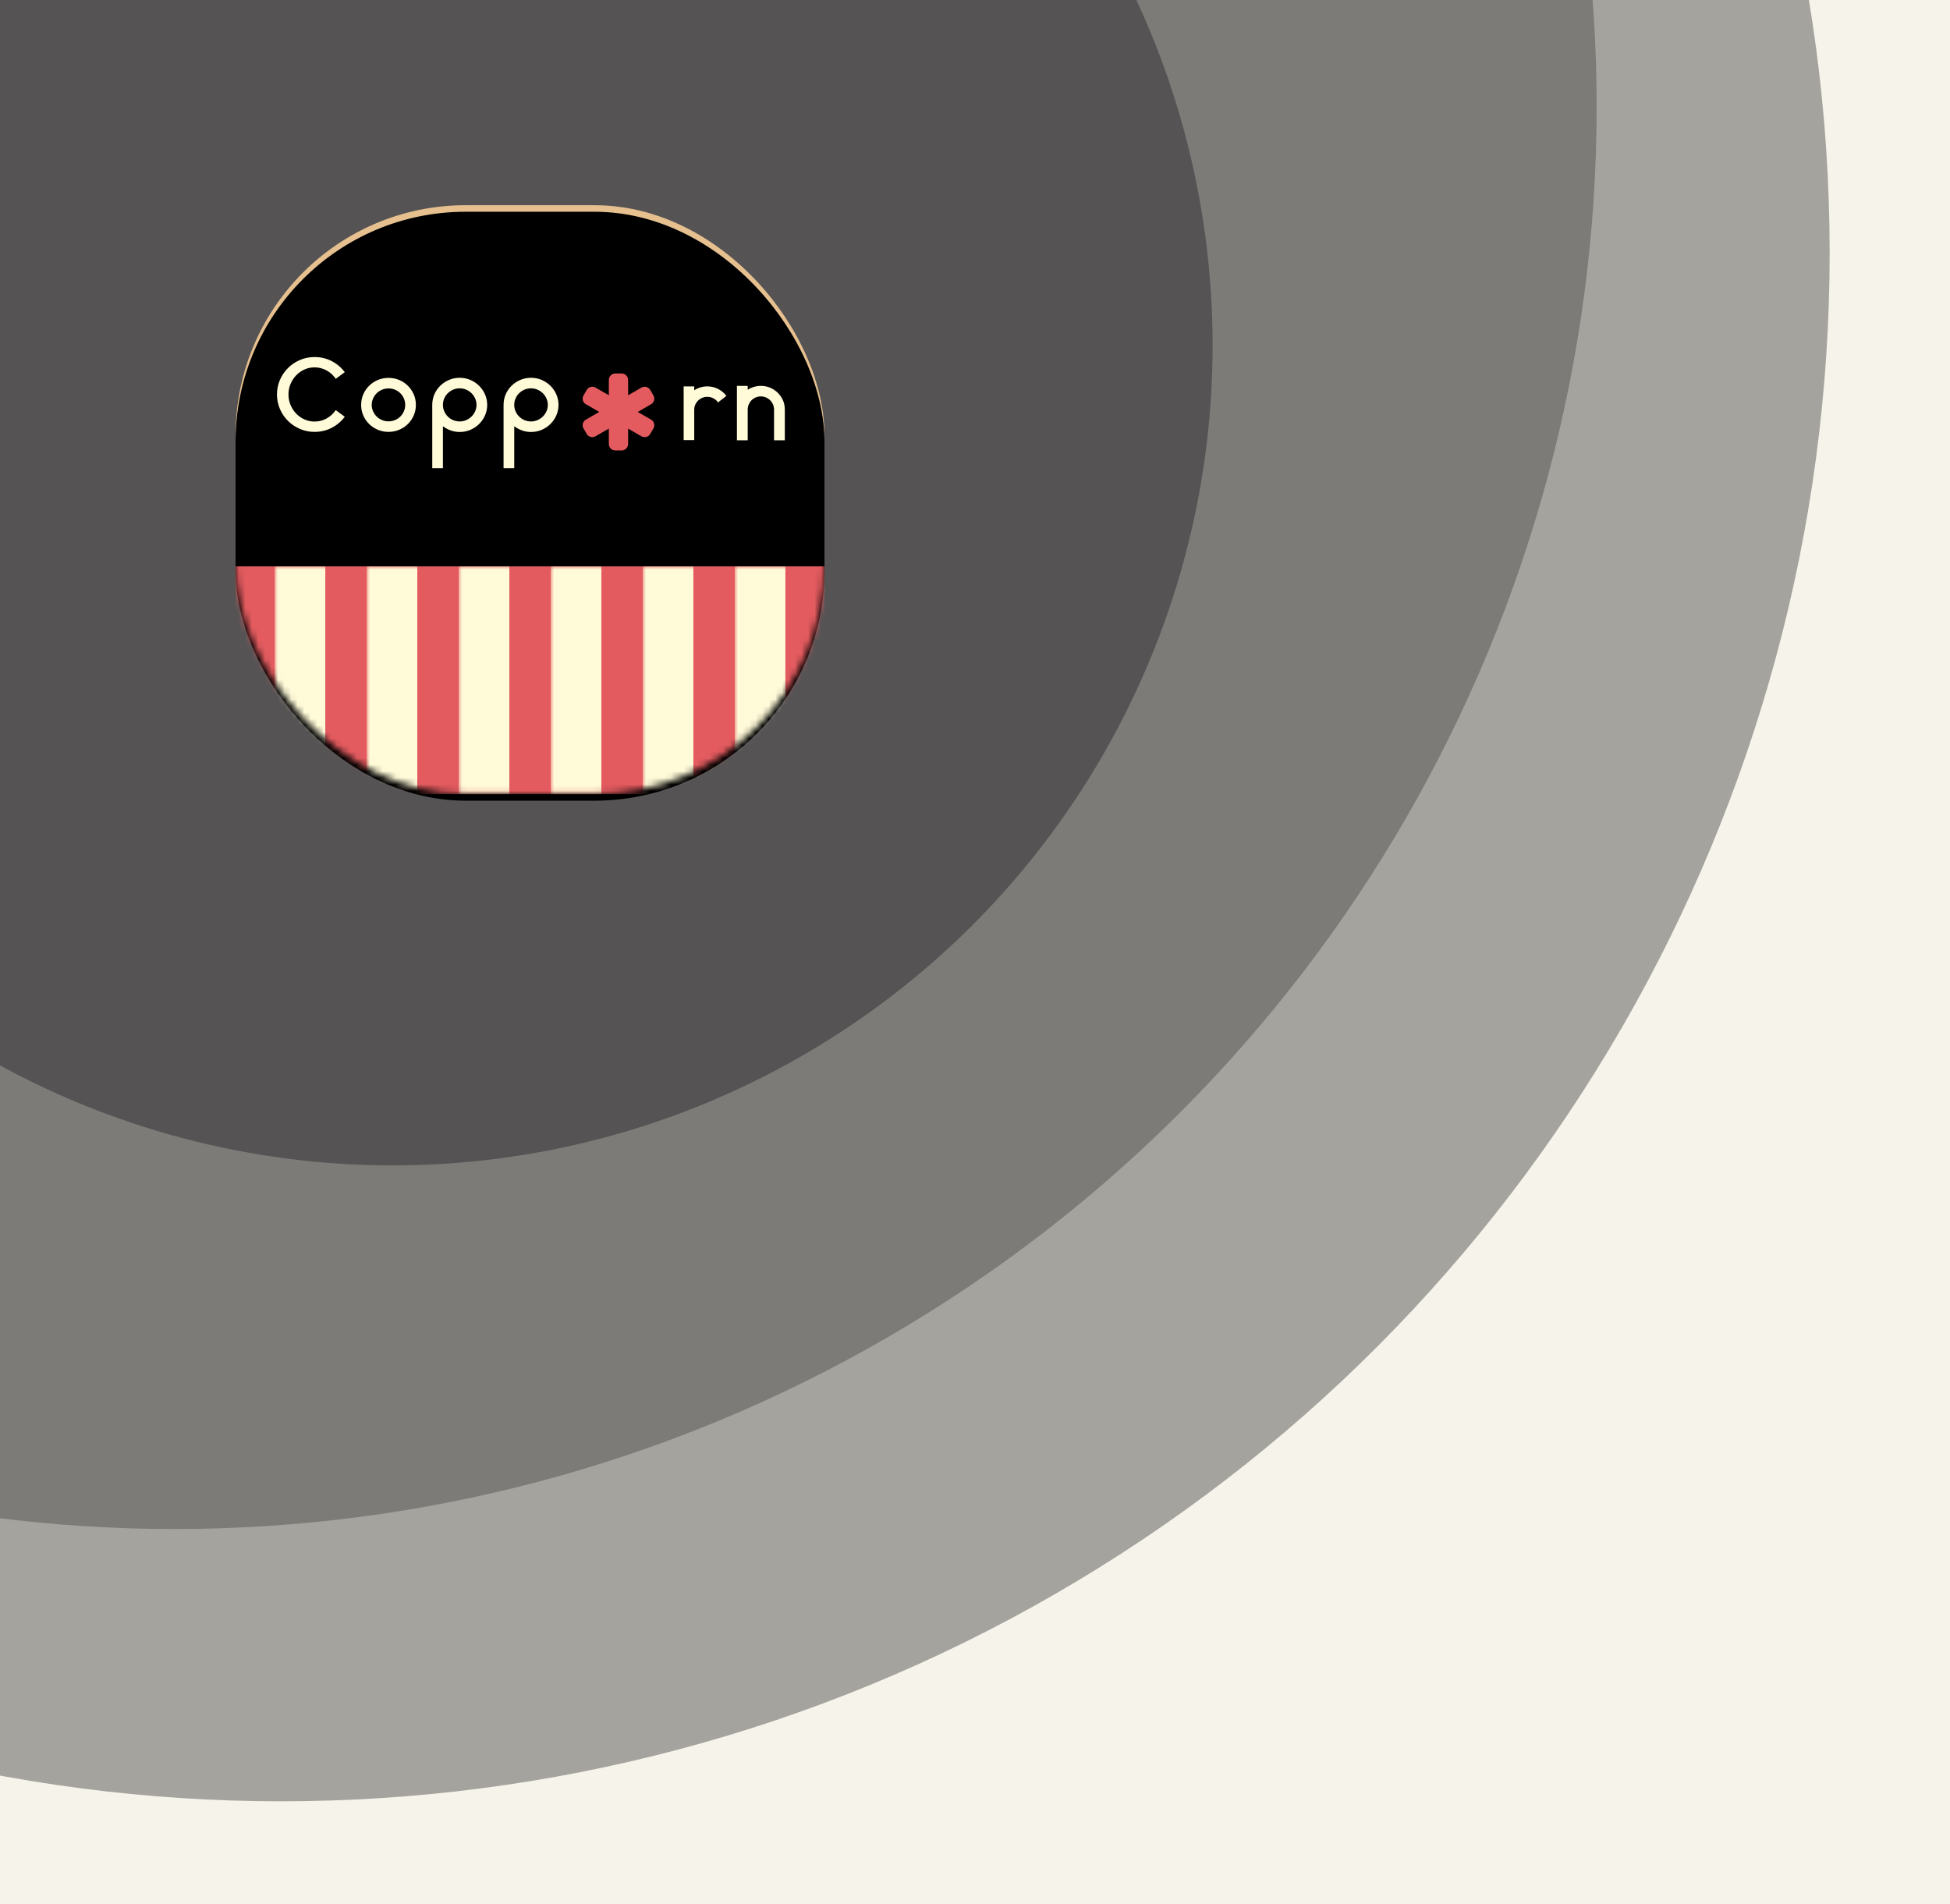 <svg xmlns="http://www.w3.org/2000/svg" xmlns:xlink="http://www.w3.org/1999/xlink" width="298" height="291" viewBox="0 0 298 291">
  <defs>
    <rect id="copporn_logo-a" width="90" height="90" rx="35.156"/>
    <filter id="copporn_logo-b" width="104.4%" height="104.4%" x="-2.2%" y="-2.2%" filterUnits="objectBoundingBox">
      <feGaussianBlur in="SourceAlpha" result="shadowBlurInner1" stdDeviation="1.5"/>
      <feOffset dy="1" in="shadowBlurInner1" result="shadowOffsetInner1"/>
      <feComposite in="shadowOffsetInner1" in2="SourceAlpha" k2="-1" k3="1" operator="arithmetic" result="shadowInnerInner1"/>
      <feColorMatrix in="shadowInnerInner1" values="0 0 0 0 0   0 0 0 0 0   0 0 0 0 0  0 0 0 0.5 0"/>
    </filter>
    <rect id="copporn_logo-d" width="90" height="34.805"/>
    <polygon id="copporn_logo-f" points="4.741 .091 .006 .091 .006 10.413 9.476 10.413 9.476 .091"/>
  </defs>
  <g fill="none" fill-rule="evenodd">
    <rect width="599.709" height="842" x="-1" fill="#F6F3EA"/>
    <g transform="translate(-194 -202)">
      <circle cx="236.968" cy="240.632" r="236.642" fill="#A5A39E"/>
      <circle cx="220.663" cy="218.327" r="217.337" fill="#7D7B78"/>
      <circle cx="126.117" cy="125.813" r="125.336" fill="#565354" transform="translate(127.86 128.948)"/>
      <g transform="translate(230 233.36)">
        <mask id="copporn_logo-c" fill="#fff">
          <use xlink:href="#copporn_logo-a"/>
        </mask>
        <use fill="#E6C08F" xlink:href="#copporn_logo-a"/>
        <use fill="#000" filter="url(#copporn_logo-b)" xlink:href="#copporn_logo-a"/>
        <g mask="url(#copporn_logo-c)">
          <g transform="translate(0 55.195)">
            <mask id="copporn_logo-e" fill="#fff">
              <use xlink:href="#copporn_logo-d"/>
            </mask>
            <use fill="#E35B5F" xlink:href="#copporn_logo-d"/>
            <rect width="7.734" height="34.805" x="5.977" fill="#FFFAD8" mask="url(#copporn_logo-e)"/>
            <rect width="7.734" height="34.805" x="20.039" fill="#FFFAD8" mask="url(#copporn_logo-e)"/>
            <rect width="7.734" height="34.805" x="34.102" fill="#FFFAD8" mask="url(#copporn_logo-e)"/>
            <rect width="7.734" height="34.805" x="48.164" fill="#FFFAD8" mask="url(#copporn_logo-e)"/>
            <rect width="7.734" height="34.805" x="62.227" fill="#FFFAD8" mask="url(#copporn_logo-e)"/>
            <rect width="7.734" height="34.805" x="76.289" fill="#FFFAD8" mask="url(#copporn_logo-e)"/>
          </g>
        </g>
        <g transform="translate(6.328 23.203)">
          <path fill="#FFFAD8" d="M5.734 9.858C6.41 9.858 7.03 9.699 7.595 9.381 8.16 9.064 8.622 8.639 8.981 8.108L10.36 9.124C9.831 9.832 9.169 10.394 8.372 10.811 7.574 11.227 6.695 11.436 5.734 11.436 4.942 11.436 4.198 11.285 3.501 10.983 2.804 10.681 2.197 10.272 1.679 9.756 1.162 9.241.752 8.637.451 7.944.15 7.251 0 6.509 0 5.718 0 4.926.15 4.184.451 3.492.752 2.799 1.162 2.195 1.679 1.679 2.197 1.164 2.804.755 3.501.453 4.198.151 4.942 0 5.734 0 6.695 0 7.574.208 8.372.625 9.169 1.042 9.831 1.604 10.36 2.312L8.981 3.328C8.622 2.796 8.16 2.372 7.595 2.054 7.03 1.737 6.41 1.578 5.734 1.578 5.185 1.578 4.67 1.687 4.19 1.906 3.709 2.125 3.289 2.422 2.93 2.796 2.571 3.171 2.286 3.609 2.075 4.109 1.864 4.609 1.758 5.145 1.758 5.718 1.758 6.291 1.864 6.827 2.075 7.327 2.286 7.827 2.571 8.264 2.93 8.639 3.289 9.014 3.709 9.311 4.19 9.53 4.67 9.749 5.185 9.858 5.734 9.858L5.734 9.858zM17.044 3.187C17.625 3.187 18.169 3.294 18.676 3.507 19.183 3.721 19.626 4.015 20.006 4.39 20.386 4.765 20.685 5.202 20.901 5.702 21.118 6.202 21.226 6.739 21.226 7.311 21.226 7.884 21.118 8.421 20.901 8.921 20.685 9.42 20.386 9.858 20.006 10.233 19.626 10.608 19.183 10.902 18.676 11.115 18.169 11.329 17.625 11.436 17.044 11.436 16.463 11.436 15.919 11.329 15.413 11.115 14.906 10.902 14.462 10.608 14.082 10.233 13.702 9.858 13.403 9.42 13.187 8.921 12.97 8.421 12.862 7.884 12.862 7.311 12.862 6.739 12.97 6.202 13.187 5.702 13.403 5.202 13.702 4.765 14.082 4.39 14.462 4.015 14.906 3.721 15.413 3.507 15.919 3.294 16.463 3.187 17.044 3.187L17.044 3.187zM17.044 9.827C17.393 9.827 17.723 9.762 18.034 9.631 18.346 9.501 18.618 9.321 18.85 9.092 19.082 8.863 19.264 8.595 19.396 8.288 19.528 7.981 19.594 7.655 19.594 7.311 19.594 6.968 19.528 6.642 19.396 6.335 19.264 6.028 19.082 5.76 18.85 5.53 18.618 5.301 18.346 5.122 18.034 4.991 17.723 4.861 17.393 4.796 17.044 4.796 16.696 4.796 16.366 4.861 16.054 4.991 15.743 5.122 15.471 5.301 15.238 5.53 15.006 5.76 14.821 6.028 14.684 6.335 14.547 6.642 14.478 6.968 14.478 7.311 14.478 7.655 14.547 7.981 14.684 8.288 14.821 8.595 15.006 8.863 15.238 9.092 15.471 9.321 15.743 9.501 16.054 9.631 16.366 9.762 16.696 9.827 17.044 9.827L17.044 9.827zM27.926 3.171C28.507 3.171 29.051 3.281 29.558 3.499 30.065 3.718 30.508 4.015 30.888 4.39 31.269 4.765 31.57 5.202 31.791 5.702 32.013 6.202 32.124 6.739 32.124 7.311 32.124 7.884 32.013 8.421 31.791 8.921 31.57 9.42 31.269 9.858 30.888 10.233 30.508 10.608 30.065 10.905 29.558 11.123 29.051 11.342 28.507 11.451 27.926 11.451 27.441 11.451 26.981 11.373 26.548 11.217 26.115 11.061 25.719 10.847 25.36 10.576L25.36 16.982 23.729 16.982 23.729 7.327 23.729 7.311C23.729 6.739 23.837 6.202 24.053 5.702 24.27 5.202 24.568 4.765 24.948 4.39 25.329 4.015 25.775 3.718 26.287 3.499 26.799 3.281 27.345 3.171 27.926 3.171L27.926 3.171zM27.926 9.842C28.275 9.842 28.605 9.775 28.916 9.639 29.228 9.504 29.5 9.321 29.732 9.092 29.964 8.863 30.149 8.595 30.286 8.288 30.424 7.981 30.492 7.655 30.492 7.311 30.492 6.968 30.424 6.642 30.286 6.335 30.149 6.028 29.964 5.76 29.732 5.53 29.5 5.301 29.228 5.119 28.916 4.984 28.605 4.848 28.275 4.781 27.926 4.781 27.567 4.781 27.232 4.848 26.92 4.984 26.609 5.119 26.337 5.301 26.105 5.53 25.872 5.76 25.69 6.028 25.558 6.335 25.426 6.642 25.36 6.968 25.36 7.311L25.36 7.327C25.36 7.671 25.429 7.996 25.566 8.303 25.703 8.611 25.888 8.879 26.121 9.108 26.353 9.337 26.625 9.517 26.936 9.647 27.248 9.777 27.578 9.842 27.926 9.842L27.926 9.842zM38.824 3.171C39.405 3.171 39.949 3.281 40.456 3.499 40.963 3.718 41.406 4.015 41.786 4.39 42.167 4.765 42.468 5.202 42.689 5.702 42.911 6.202 43.022 6.739 43.022 7.311 43.022 7.884 42.911 8.421 42.689 8.921 42.468 9.42 42.167 9.858 41.786 10.233 41.406 10.608 40.963 10.905 40.456 11.123 39.949 11.342 39.405 11.451 38.824 11.451 38.339 11.451 37.879 11.373 37.446 11.217 37.013 11.061 36.617 10.847 36.258 10.576L36.258 16.982 34.627 16.982 34.627 7.327 34.627 7.311C34.627 6.739 34.735 6.202 34.951 5.702 35.168 5.202 35.466 4.765 35.846 4.39 36.227 4.015 36.673 3.718 37.185 3.499 37.697 3.281 38.244 3.171 38.824 3.171L38.824 3.171zM38.824 9.842C39.173 9.842 39.503 9.775 39.814 9.639 40.126 9.504 40.398 9.321 40.63 9.092 40.862 8.863 41.047 8.595 41.185 8.288 41.322 7.981 41.39 7.655 41.39 7.311 41.39 6.968 41.322 6.642 41.185 6.335 41.047 6.028 40.862 5.76 40.63 5.53 40.398 5.301 40.126 5.119 39.814 4.984 39.503 4.848 39.173 4.781 38.824 4.781 38.465 4.781 38.13 4.848 37.819 4.984 37.507 5.119 37.235 5.301 37.003 5.53 36.77 5.76 36.588 6.028 36.456 6.335 36.324 6.642 36.258 6.968 36.258 7.311L36.258 7.327C36.258 7.671 36.327 7.996 36.464 8.303 36.601 8.611 36.786 8.879 37.019 9.108 37.251 9.337 37.523 9.517 37.834 9.647 38.146 9.777 38.476 9.842 38.824 9.842L38.824 9.842zM67.756 5.079C68.115 5.308 68.421 5.594 68.675 5.938L67.756 6.656 67.407 6.938C67.228 6.677 66.993 6.469 66.702 6.313 66.412 6.157 66.098 6.078 65.76 6.078 65.485 6.078 65.227 6.13 64.984 6.235 64.741 6.339 64.53 6.479 64.35 6.656 64.171 6.834 64.028 7.042 63.922 7.281 63.817 7.521 63.764 7.776 63.764 8.047L63.764 11.015 63.764 12.687 62.148 12.687 62.148 8.047 62.148 4.485 63.764 4.485 63.764 5.079C64.049 4.891 64.361 4.745 64.699 4.641 65.037 4.537 65.39 4.485 65.76 4.485 66.13 4.485 66.483 4.537 66.821 4.641 67.159 4.745 67.471 4.891 67.756 5.079L67.756 5.079zM75.961 5C76.468 5.334 76.869 5.763 77.165 6.289 77.461 6.815 77.608 7.391 77.608 8.016L77.608 12.718 75.961 12.718 75.961 11.015 75.961 8.016C75.961 7.745 75.908 7.487 75.803 7.242 75.697 6.998 75.552 6.784 75.367 6.602 75.182 6.42 74.968 6.276 74.725 6.172 74.483 6.068 74.224 6.016 73.949 6.016 73.675 6.016 73.413 6.068 73.165 6.172 72.917 6.276 72.703 6.42 72.524 6.602 72.344 6.784 72.202 6.998 72.096 7.242 71.99 7.487 71.938 7.745 71.938 8.016L71.938 11.015 71.938 12.718 70.29 12.718 70.29 8.016 70.29 4.407 71.938 4.407 71.938 5C72.223 4.813 72.537 4.667 72.88 4.563 73.223 4.459 73.58 4.407 73.949 4.407 74.319 4.407 74.675 4.459 75.019 4.563 75.362 4.667 75.676 4.813 75.961 5L75.961 5z"/>
          <path fill="#E35B5F" d="M57.627,10.162 C57.558,9.899 57.406,9.701 57.17,9.568 L55.131,8.389 L57.17,7.21 C57.406,7.077 57.558,6.879 57.627,6.616 C57.695,6.353 57.664,6.105 57.531,5.87 L57.04,5.028 C56.907,4.793 56.709,4.641 56.446,4.572 C56.183,4.503 55.934,4.535 55.699,4.668 L53.659,5.839 L53.659,3.488 C53.659,3.222 53.562,2.993 53.368,2.799 C53.174,2.605 52.944,2.508 52.678,2.508 L51.697,2.508 C51.431,2.508 51.201,2.605 51.007,2.799 C50.812,2.993 50.715,3.222 50.715,3.488 L50.715,5.839 L48.676,4.667 C48.441,4.535 48.192,4.503 47.929,4.572 C47.666,4.641 47.468,4.793 47.334,5.027 L46.844,5.87 C46.711,6.104 46.679,6.353 46.748,6.616 C46.817,6.879 46.969,7.077 47.204,7.21 L49.243,8.389 L47.204,9.568 C46.969,9.701 46.817,9.899 46.748,10.162 C46.679,10.425 46.711,10.673 46.844,10.908 L47.334,11.751 C47.468,11.986 47.666,12.137 47.929,12.206 C48.192,12.275 48.441,12.243 48.676,12.11 L50.715,10.939 L50.715,13.29 C50.715,13.555 50.812,13.785 51.007,13.979 C51.201,14.173 51.431,14.27 51.697,14.27 L52.678,14.27 C52.944,14.27 53.174,14.173 53.368,13.979 C53.562,13.785 53.659,13.555 53.659,13.29 L53.659,10.939 L55.699,12.111 C55.934,12.243 56.183,12.276 56.446,12.206 C56.709,12.137 56.907,11.986 57.04,11.751 L57.531,10.908 C57.664,10.673 57.695,10.425 57.627,10.162 L57.627,10.162 Z"/>
          <g transform="translate(34.102 4.57)"/>
        </g>
      </g>
    </g>
  </g>
</svg>
